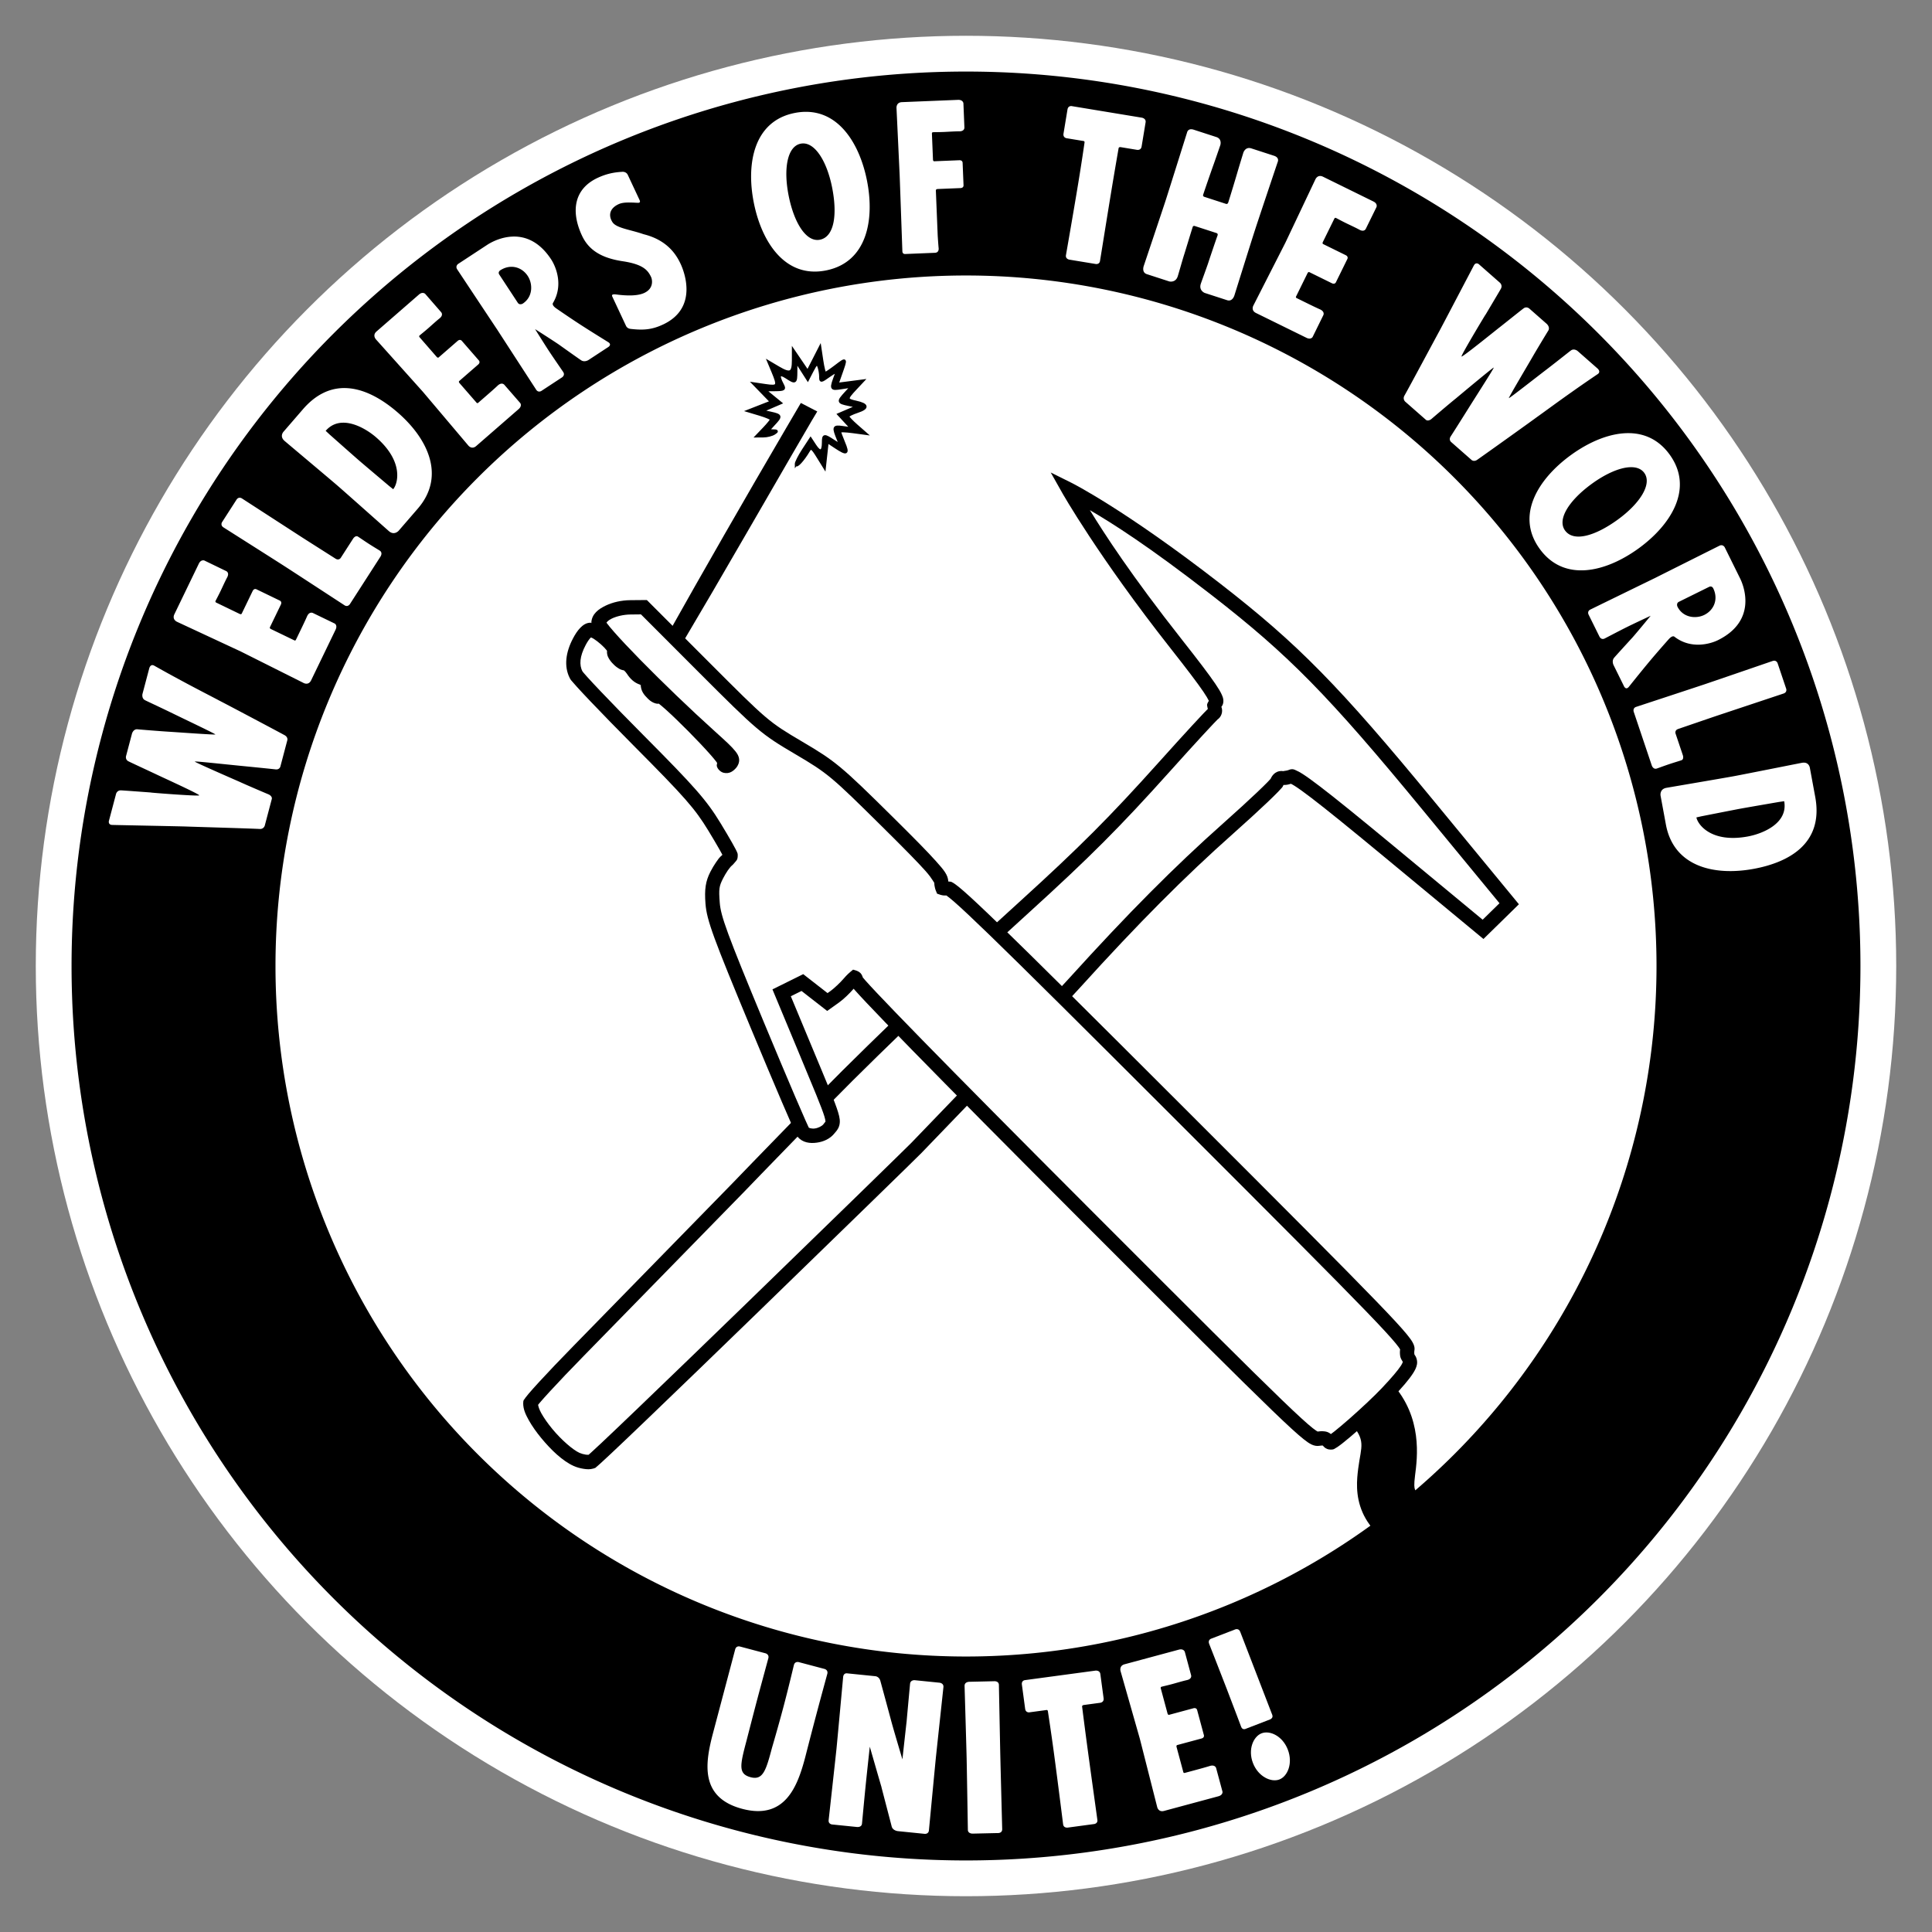 <?xml version="1.0" encoding="UTF-8" standalone="no"?>
<svg xmlns:dc="http://purl.org/dc/elements/1.1/" xmlns:cc="http://creativecommons.org/ns#" xmlns:rdf="http://www.w3.org/1999/02/22-rdf-syntax-ns#" xmlns:svg="http://www.w3.org/2000/svg" xmlns="http://www.w3.org/2000/svg" xmlns:sodipodi="http://sodipodi.sourceforge.net/DTD/sodipodi-0.dtd" xmlns:inkscape="http://www.inkscape.org/namespaces/inkscape" width="270mm" height="270mm" viewBox="0 0 270 270" version="1.1" id="svg886" inkscape:version="1.0.2 (e86c870879, 2021-01-15)" sodipodi:docname="welders of the world unite final.svg">
  <rect x="0" y="0" width="270" height="270" fill="#808080" stroke="none"/>
  <defs id="defs880"/>
  <sodipodi:namedview id="base" pagecolor="#ffffff" bordercolor="#666666" borderopacity="1.0" inkscape:pageopacity="0.0" inkscape:pageshadow="2" inkscape:zoom="0.35" inkscape:cx="400" inkscape:cy="560" inkscape:document-units="mm" inkscape:current-layer="layer1" inkscape:document-rotation="0" showgrid="false" inkscape:window-width="2491" inkscape:window-height="1376" inkscape:window-x="69" inkscape:window-y="27" inkscape:window-maximized="1"/>
  <g inkscape:label="Layer 1" inkscape:groupmode="layer" id="layer1">
    <circle style="fill:#ffffff;stroke-width:2.219;paint-order:markers stroke fill" id="path856" cx="135" cy="135" r="130"/>
    <path id="path859-3-6-5" style="fill:#000000;stroke:none;stroke-width:0.629;paint-order:markers stroke fill" d="M 135,10 A 125,125 0 0 0 10,135 125,125 0 0 0 135,260 125,125 0 0 0 260,135 125,125 0 0 0 135,10 Z m -1.115,3.956 c 0.705,-0.029 0.754,0.477 0.754,0.477 l 0.138,3.384 c 0,0 0.05,0.535 -0.712,0.538 -0.65,-0.002 -1.551,0.063 -2.115,0.086 -0.705,0.029 -1.298,0.025 -1.552,0.035 -0.169,0.007 -0.162,0.176 -0.162,0.176 l 0.15,3.666 c 0,0 0.009,0.226 0.178,0.219 0.113,-0.005 2.454,-0.1 3.497,-0.143 0.508,-0.021 0.468,0.405 0.468,0.405 l 0.125,3.045 c 0,0 0.073,0.421 -0.434,0.441 -1.043,0.043 -3.017,0.124 -3.13,0.128 -0.169,0.007 -0.309,0.041 -0.301,0.239 0.013,0.31 0.208,5.076 0.258,6.316 0.075,1.155 0.126,1.689 0.126,1.689 0,0 0.111,0.645 -0.509,0.671 l -4.117,0.168 c 0,0 -0.421,0.073 -0.439,-0.378 0,0 -0.356,-10.069 -0.379,-10.633 -0.023,-0.564 -0.44,-9.36 -0.44,-9.36 0,0 -0.089,-0.815 0.757,-0.85 z m 15.789,0.865 c 0.046,-10e-4 0.075,0.004 0.075,0.004 l 9.829,1.622 c 0,0 0.612,0.101 0.52,0.658 l -0.556,3.369 c -0.101,0.613 -0.704,0.456 -0.704,0.456 l -2.228,-0.367 c 0,0 -0.25,-0.041 -0.283,0.153 -0.014,0.084 -0.469,2.669 -0.984,5.787 -0.634,3.843 -1.364,8.442 -1.617,9.974 -0.083,0.501 -0.584,0.419 -0.584,0.419 l -3.704,-0.611 c 0,0 -0.557,-0.092 -0.47,-0.621 0.051,-0.306 0.975,-5.56 1.697,-9.932 0.506,-3.063 0.886,-5.718 0.9,-5.801 0.041,-0.251 -0.219,-0.236 -0.219,-0.236 l -2.311,-0.381 c 0,0 -0.501,-0.083 -0.409,-0.64 l 0.556,-3.369 c 0.069,-0.418 0.352,-0.478 0.49,-0.482 z m -37.094,0.808 c 4.779,-0.032 7.575,4.596 8.572,9.561 1.105,5.506 0.025,11.452 -5.703,12.601 -5.7,1.144 -8.991,-3.924 -10.097,-9.43 -1.1,-5.479 -0.019,-11.424 5.681,-12.568 0.537,-0.108 1.052,-0.161 1.547,-0.164 z m 53.857,2.434 c 0.107,-0.004 0.233,0.013 0.384,0.062 0.966,0.314 2.577,0.836 3.168,1.028 0.832,0.27 0.553,1.129 0.553,1.129 0,0 -0.585,1.709 -0.925,2.667 -0.271,0.743 -1.178,3.356 -1.457,4.215 -0.114,0.26 0.128,0.338 0.128,0.338 l 3.06,0.993 c 0,0 0.215,0.07 0.302,-0.199 0.279,-0.859 1.079,-3.507 1.296,-4.267 0.287,-0.975 0.818,-2.702 0.818,-2.702 0,0 0.278,-0.859 1.111,-0.589 0.564,0.183 2.201,0.714 3.168,1.028 0.805,0.261 0.525,0.853 0.525,0.853 0,0 -2.52,7.49 -3.156,9.45 -0.645,1.986 -2.89,9.18 -2.89,9.18 0,0 -0.251,0.957 -1.03,0.704 l -3.14,-1.019 c 0,0 -0.842,-0.333 -0.537,-1.272 0.122,-0.376 0.83,-2.282 1.056,-2.98 0.166,-0.51 1.011,-3.025 1.29,-3.795 0.078,-0.242 -0.136,-0.311 -0.136,-0.311 l -3.06,-0.993 c 0,0 -0.242,-0.078 -0.294,0.172 -0.253,0.778 -1.017,3.319 -1.183,3.829 -0.226,0.698 -0.774,2.657 -0.896,3.032 -0.305,0.94 -1.181,0.715 -1.181,0.715 l -3.14,-1.019 c -0.778,-0.253 -0.42,-1.175 -0.42,-1.175 0,0 2.642,-7.866 3.051,-9.128 0.409,-1.262 2.995,-9.502 2.995,-9.502 0,0 0.079,-0.425 0.541,-0.444 z m -54.192,1.983 c -0.116,5e-5 -0.233,0.011 -0.351,0.035 -1.882,0.378 -2.428,3.539 -1.672,7.302 0.761,3.791 2.456,6.502 4.366,6.118 2.02,-0.405 2.455,-3.544 1.694,-7.335 -0.708,-3.528 -2.291,-6.121 -4.036,-6.121 z m -25.144,3.967 c 0.215,0.019 0.492,0.123 0.635,0.43 l 1.64,3.502 c 0.215,0.46 -0.187,0.399 -0.377,0.394 -1.248,-0.07 -1.993,-0.064 -2.555,0.199 -1.355,0.634 -1.394,1.681 -0.847,2.516 0.547,0.835 2.511,1.037 4.338,1.677 3.312,0.818 4.573,2.846 5.183,4.149 0.515,1.099 2.479,6.162 -2.454,8.471 -1.585,0.742 -2.798,0.812 -4.51,0.616 -0.164,-0.017 -0.503,-0.076 -0.671,-0.434 l -1.915,-4.09 c -0.168,-0.358 0.286,-0.321 0.55,-0.289 1.296,0.172 2.923,0.252 3.92,-0.214 1.38,-0.646 1.109,-1.89 0.953,-2.223 -0.455,-0.971 -1.129,-1.746 -3.794,-2.181 -2.705,-0.385 -4.789,-1.31 -5.854,-3.585 -1.627,-3.476 -1.08,-6.568 2.166,-8.088 1.074,-0.503 2.129,-0.778 3.405,-0.846 0.051,-0.008 0.115,-0.011 0.187,-0.005 z m 97.411,0.581 c 0.112,0.003 0.238,0.033 0.381,0.103 l 7.041,3.461 c 0.633,0.311 0.434,0.779 0.434,0.779 l -1.494,3.04 c 0,0 -0.211,0.494 -0.883,0.132 -0.57,-0.312 -1.393,-0.685 -1.9,-0.934 -0.633,-0.311 -1.152,-0.599 -1.38,-0.711 -0.152,-0.075 -0.227,0.077 -0.227,0.077 l -1.619,3.293 c 0,0 -0.1,0.202 0.052,0.277 0.101,0.05 2.204,1.083 3.141,1.544 0.456,0.224 0.218,0.579 0.218,0.579 l -1.556,3.166 c 0,0 -0.136,0.404 -0.592,0.18 -0.937,-0.461 -3.039,-1.494 -3.14,-1.544 -0.152,-0.075 -0.252,0.128 -0.252,0.128 l -1.619,3.292 c 0,0 -0.062,0.127 0.09,0.202 0.228,0.112 0.759,0.373 1.393,0.685 0.507,0.249 1.317,0.647 1.912,0.908 0.684,0.336 0.422,0.805 0.422,0.805 l -1.494,3.04 c 0,0 -0.237,0.418 -0.87,0.107 l -7.041,-3.461 c -0.76,-0.374 -0.36,-1.058 -0.36,-1.058 l 4.459,-8.752 4.194,-8.851 c 0,0 0.205,-0.502 0.689,-0.489 z M 71.74,33.058 c 1.677,-0.029 3.627,0.666 5.284,3.191 0.604,0.92 1.79,3.551 0.238,6.123 -0.04,0.094 -0.073,0.352 0.48,0.731 0,0 2.049,1.424 3.794,2.54 1.745,1.116 3.265,2.043 3.498,2.194 0.553,0.38 -0.13,0.727 -0.13,0.727 l -2.666,1.75 c 0,0 -0.543,0.356 -1.026,0.032 -0.234,-0.15 -2.064,-1.447 -3.147,-2.222 -1.091,-0.736 -3.288,-2.129 -3.288,-2.129 0,0 1.346,2.154 1.935,3.051 0.604,0.92 1.859,2.73 1.998,2.942 0.294,0.448 -0.154,0.742 -0.154,0.742 l -2.902,1.905 c 0,0 -0.425,0.279 -0.719,-0.17 -0.139,-0.212 -6.132,-9.445 -5.466,-8.43 0.65,0.991 -5.421,-8.156 -5.575,-8.392 -0.294,-0.448 0.115,-0.75 0.115,-0.75 l 4.082,-2.679 c 0.566,-0.372 1.971,-1.125 3.648,-1.154 z m 134.578,3.754 c 0.183,-0.025 0.339,0.098 0.339,0.098 l 2.968,2.609 c 0,0 0.403,0.354 0.115,0.853 -0.107,0.207 -2.633,4.449 -2.164,3.659 0.467,-0.83 -3.454,5.681 -3.327,5.793 0.127,0.112 4.593,-3.515 5.298,-4.06 0.723,-0.566 3.139,-2.502 3.331,-2.634 0.436,-0.368 0.839,-0.014 0.839,-0.014 l 2.438,2.143 c 0,0 0.509,0.447 0.221,0.946 -0.128,0.188 -1.682,2.768 -2.185,3.64 -0.485,0.851 -3.391,5.738 -3.327,5.793 0.064,0.056 3.718,-2.819 5.32,-4.042 1.62,-1.244 3.16,-2.483 3.351,-2.615 0.439,-0.328 0.924,0.06 0.924,0.06 l 2.819,2.478 c 0,0 0.487,0.428 0.009,0.759 -0.096,0.066 -1.744,1.172 -3.542,2.447 -2.162,1.519 -4.529,3.271 -4.893,3.515 -0.668,0.503 -7.149,5.139 -8.412,6.02 -0.46,0.31 -0.778,0.03 -0.778,0.03 l -2.883,-2.534 c 0,0 -0.34,-0.298 -0.049,-0.757 0.128,-0.188 1.199,-1.877 2.414,-3.815 1.687,-2.688 3.67,-5.756 3.606,-5.812 -0.064,-0.056 -4.448,3.606 -5.301,4.321 -0.875,0.696 -3.453,2.902 -3.453,2.902 0,0 -0.439,0.328 -0.735,0.067 l -2.883,-2.534 c 0,0 -0.36,-0.317 -0.131,-0.792 0.754,-1.328 4.432,-8.204 4.933,-9.116 0.483,-0.891 4.685,-8.92 4.811,-9.148 0.101,-0.179 0.22,-0.246 0.33,-0.261 z m -134.785,0.476 c -0.534,-0.011 -1.096,0.144 -1.636,0.499 0,0 -0.354,0.232 -0.121,0.586 l 2.586,3.94 c 0.248,0.378 0.688,0.122 0.688,0.122 1.463,-0.96 1.414,-2.784 0.701,-3.87 -0.513,-0.782 -1.328,-1.26 -2.218,-1.278 z m 63.467,1.212 a 96.5,96.5 0 0 1 96.5,96.5 96.5,96.5 0 0 1 -96.5,96.5 96.5,96.5 0 0 1 -96.5,-96.5 96.5,96.5 0 0 1 96.5,-96.5 z m -75.945,2.437 c 0.234,-0.006 0.372,0.136 0.372,0.136 l 2.223,2.555 c 0,0 0.374,0.386 -0.22,0.865 -0.508,0.405 -1.171,1.019 -1.597,1.39 -0.532,0.463 -0.998,0.831 -1.19,0.997 -0.128,0.111 -0.017,0.239 -0.017,0.239 l 2.409,2.767 c 0,0 0.148,0.171 0.276,0.059 0.085,-0.074 1.852,-1.612 2.64,-2.298 0.383,-0.333 0.619,0.023 0.619,0.023 l 2.316,2.661 c 0,0 0.321,0.282 -0.062,0.615 -0.788,0.685 -2.555,2.223 -2.64,2.298 -0.128,0.111 0.021,0.281 0.021,0.281 l 2.409,2.768 c 0,0 0.092,0.106 0.22,-0.005 0.192,-0.167 0.639,-0.556 1.171,-1.019 0.426,-0.371 1.107,-0.963 1.578,-1.411 0.575,-0.5 0.905,-0.077 0.905,-0.077 l 2.223,2.555 c 0,0 0.294,0.38 -0.238,0.843 l -5.918,5.151 c -0.639,0.556 -1.115,-0.077 -1.115,-0.077 l -6.341,-7.501 -6.535,-7.295 c 0,0 -0.58,-0.581 0.059,-1.136 l 5.918,-5.15 c 0.2,-0.174 0.374,-0.231 0.515,-0.235 z m -11.087,13.297 c 2.771,-0.064 5.465,1.555 7.581,3.385 4.27,3.692 6.752,8.934 2.839,13.46 l -2.677,3.095 c 0,0 -0.609,0.704 -1.356,0.058 -0.342,-0.295 -6.053,-5.383 -7.206,-6.379 -1.131,-0.978 -6.948,-5.858 -7.375,-6.228 -0.769,-0.664 -0.135,-1.311 -0.135,-1.311 l 2.695,-3.117 c 1.807,-2.09 3.739,-2.921 5.635,-2.965 z m 0.016,4.838 c -0.894,0.001 -1.76,0.315 -2.471,1.137 l 0.536,0.501 c 0,0 3.443,3.051 4.126,3.642 0.683,0.591 4.221,3.575 4.221,3.575 l 0.552,0.44 c 0.646,-0.747 1.541,-3.853 -2.409,-7.268 -1.037,-0.896 -2.849,-2.029 -4.557,-2.027 z m 179.773,1.462 c 2.112,0.053 4.074,0.924 5.569,2.981 3.435,4.726 0.203,9.831 -4.317,13.117 -4.543,3.302 -10.397,4.801 -13.832,0.075 -3.418,-4.703 -0.186,-9.808 4.357,-13.11 2.543,-1.848 5.507,-3.131 8.223,-3.062 z m 0.034,4.759 c -1.457,0.06 -3.396,0.91 -5.336,2.321 -3.128,2.273 -4.884,4.945 -3.739,6.521 1.211,1.667 4.245,0.752 7.373,-1.521 3.105,-2.257 4.828,-4.974 3.7,-6.527 -0.423,-0.582 -1.123,-0.83 -1.997,-0.794 z m -194.28,4.265 c 0.092,0.003 0.199,0.034 0.317,0.11 0.285,0.183 7.888,5.109 8.434,5.461 0.546,0.351 4.311,2.741 4.619,2.939 0.475,0.305 0.734,-0.098 0.734,-0.098 l 1.741,-2.705 c 0,0 0.321,-0.499 0.677,-0.27 0.403,0.26 0.934,0.635 1.48,0.986 0.688,0.443 1.344,0.831 1.558,0.969 0.451,0.29 0.115,0.812 0.115,0.812 l -4.292,6.669 c 0,0 -0.29,0.451 -0.741,0.161 -0.214,-0.137 -6.994,-4.568 -8.442,-5.499 -1.448,-0.932 -8.242,-5.237 -8.48,-5.39 -0.475,-0.305 -0.2,-0.732 -0.2,-0.732 l 2.047,-3.18 c 0,0 0.154,-0.241 0.432,-0.232 z m 207.099,6.638 c 0.273,0.024 0.414,0.274 0.414,0.274 l 2.164,4.376 c 0.6,1.214 2.308,5.942 -3.106,8.619 -0.987,0.488 -3.741,1.347 -6.106,-0.506 -0.088,-0.051 -0.34,-0.115 -0.784,0.388 0,0 -1.662,1.861 -2.982,3.458 -1.32,1.597 -2.424,2.993 -2.601,3.207 -0.444,0.503 -0.706,-0.218 -0.706,-0.218 l -1.413,-2.859 c 0,0 -0.288,-0.582 0.093,-1.022 0.178,-0.214 1.687,-1.873 2.587,-2.854 0.863,-0.993 2.512,-3.006 2.512,-3.006 0,0 -2.302,1.075 -3.263,1.551 -0.987,0.488 -2.935,1.514 -3.163,1.627 -0.481,0.238 -0.718,-0.243 -0.718,-0.243 l -1.539,-3.111 c 0,0 -0.225,-0.455 0.256,-0.693 0.228,-0.113 10.119,-4.941 9.031,-4.403 -1.063,0.525 8.754,-4.391 9.007,-4.517 0.12,-0.059 0.226,-0.076 0.317,-0.068 z M 28.396,78.306 c 0.099,8.9e-4 0.164,0.028 0.164,0.028 l 3.049,1.474 c 0,0 0.495,0.208 0.138,0.882 -0.308,0.572 -0.675,1.398 -0.921,1.906 -0.307,0.635 -0.591,1.157 -0.701,1.385 -0.074,0.152 0.079,0.226 0.079,0.226 l 3.303,1.597 c 0,0 0.203,0.098 0.277,-0.054 0.049,-0.102 1.069,-2.211 1.523,-3.151 0.221,-0.457 0.578,-0.222 0.578,-0.222 l 3.176,1.535 c 0,0 0.406,0.134 0.185,0.591 -0.454,0.94 -1.474,3.049 -1.523,3.151 -0.074,0.152 0.129,0.251 0.129,0.251 l 3.304,1.596 c 5e-5,0 0.127,0.061 0.201,-0.091 0.111,-0.229 0.368,-0.762 0.675,-1.397 0.246,-0.508 0.638,-1.322 0.896,-1.918 0.332,-0.686 0.803,-0.427 0.803,-0.427 l 3.049,1.474 c 0,0 0.42,0.234 0.113,0.87 l -3.414,7.064 c -0.368,0.762 -1.055,0.368 -1.055,0.368 l -8.781,-4.401 -8.879,-4.134 c 0,0 -0.761,-0.305 -0.393,-1.068 l 3.414,-7.064 c 0.192,-0.397 0.448,-0.47 0.612,-0.468 z m 210.706,3.659 c -0.071,-0.009 -0.154,0.002 -0.249,0.049 l -4.225,2.089 c -0.405,0.2 -0.205,0.668 -0.205,0.668 0.776,1.569 2.592,1.741 3.756,1.165 1.341,-0.663 2.004,-2.187 1.241,-3.731 0,0 -0.106,-0.214 -0.319,-0.241 z m 8.805,10.372 c 0.389,-0.028 0.513,0.341 0.513,0.341 l 1.206,3.584 c 0,0 0.162,0.482 -0.373,0.661 -0.321,0.108 -8.917,2.969 -9.532,3.176 -0.615,0.207 -4.833,1.655 -5.181,1.772 -0.535,0.18 -0.382,0.635 -0.382,0.635 l 1.025,3.049 c 0,0 0.189,0.562 -0.212,0.697 -0.455,0.153 -1.079,0.333 -1.694,0.54 -0.776,0.261 -1.489,0.53 -1.73,0.611 -0.508,0.171 -0.706,-0.418 -0.706,-0.418 l -2.528,-7.517 c 0,0 -0.171,-0.508 0.337,-0.679 0.241,-0.081 7.936,-2.609 9.568,-3.157 1.632,-0.549 9.238,-3.166 9.505,-3.256 0.067,-0.022 0.128,-0.035 0.183,-0.039 z m -226.617,0.613 c 0.073,-10e-4 0.156,0.019 0.252,0.072 0.102,0.056 1.828,1.038 3.771,2.077 2.324,1.257 4.948,2.593 5.329,2.81 0.748,0.373 7.789,4.103 9.142,4.84 0.482,0.273 0.374,0.683 0.374,0.683 l -0.981,3.711 c 0,0 -0.115,0.437 -0.655,0.381 -0.226,-0.03 -2.215,-0.235 -4.492,-0.458 -3.158,-0.31 -6.788,-0.714 -6.809,-0.633 -0.022,0.082 5.212,2.37 6.233,2.815 1.014,0.472 4.138,1.795 4.138,1.795 0,0 0.49,0.246 0.389,0.628 l -0.981,3.711 c 0,0 -0.122,0.464 -0.65,0.47 -1.525,-0.082 -9.32,-0.304 -10.36,-0.345 -1.013,-0.034 -10.074,-0.211 -10.334,-0.222 -0.547,-0.028 -0.445,-0.526 -0.445,-0.526 l 1.01,-3.82 c 0,0 0.137,-0.518 0.712,-0.483 0.233,0.003 5.156,0.371 4.24,0.304 -0.951,-0.047 6.626,0.555 6.669,0.391 0.043,-0.164 -5.196,-2.542 -5.998,-2.929 -0.83,-0.395 -3.639,-1.692 -3.843,-1.804 C 17.476,106.194 17.613,105.675 17.613,105.675 l 0.829,-3.138 c 0,0 0.173,-0.655 0.748,-0.62 0.226,0.03 3.227,0.269 4.233,0.331 0.978,0.054 6.648,0.473 6.669,0.391 0.022,-0.082 -4.182,-2.069 -5.991,-2.956 -1.836,-0.894 -3.633,-1.719 -3.836,-1.831 -0.49,-0.246 -0.358,-0.854 -0.358,-0.854 l 0.96,-3.629 c 0,0 0.109,-0.414 0.424,-0.419 z m 230.861,13.631 c 0.699,0.043 0.782,0.736 0.782,0.736 l 0.748,4.052 c 1.235,6.689 -3.956,9.197 -8.591,10.053 -5.551,1.025 -11.194,-0.315 -12.28,-6.199 l -0.743,-4.024 c 0,0 -0.169,-0.916 0.802,-1.095 0.444,-0.082 7.986,-1.36 9.484,-1.637 1.471,-0.272 8.916,-1.761 9.471,-1.863 0.062,-0.011 0.122,-0.019 0.177,-0.022 0.052,-0.003 0.102,-0.003 0.148,-5.2e-4 z m -2.808,5.388 -0.727,0.106 c 0,0 -4.534,0.78 -5.422,0.944 -0.888,0.164 -5.43,1.06 -5.43,1.06 l -0.689,0.156 c 0.179,0.971 2.045,3.612 7.179,2.664 2.054,-0.379 5.662,-1.821 5.088,-4.929 z M 103.212,230.084 c 0.094,-0.006 0.163,0.012 0.163,0.012 l 3.601,0.954 c 0,0 0.546,0.144 0.401,0.69 -0.072,0.273 -1.126,4.14 -1.559,5.777 -0.434,1.637 -1.504,5.791 -1.504,5.791 -0.903,3.41 -1.16,4.598 0.587,5.061 1.719,0.455 2.142,-0.922 2.987,-4.114 0,0 0.847,-2.871 1.613,-5.762 0.73,-2.756 1.378,-5.533 1.45,-5.805 0.144,-0.546 0.663,-0.408 0.663,-0.408 l 3.629,0.961 c 0,0 0.518,0.138 0.374,0.683 -0.072,0.273 -0.822,2.994 -1.559,5.776 -0.78,2.946 -1.533,5.9 -1.533,5.9 -1.062,4.011 -2.792,8.778 -8.794,7.189 -6.002,-1.59 -5.181,-6.452 -4.083,-10.599 l 1.561,-5.893 c 0.441,-1.664 1.452,-5.484 1.532,-5.784 0.09,-0.341 0.316,-0.418 0.472,-0.428 z m 61.756,0.419 c 0.487,-0.03 0.609,0.34 0.609,0.34 l 0.881,3.27 c 0,0 0.167,0.511 -0.576,0.682 -0.634,0.142 -1.499,0.404 -2.044,0.551 -0.681,0.184 -1.261,0.311 -1.506,0.377 -0.163,0.044 -0.119,0.207 -0.119,0.207 l 0.954,3.543 c 0,0 0.059,0.218 0.222,0.174 0.109,-0.029 2.371,-0.639 3.379,-0.911 0.491,-0.132 0.546,0.291 0.546,0.291 l 0.918,3.407 c 0,0 0.164,0.394 -0.326,0.526 -1.008,0.272 -3.27,0.882 -3.379,0.911 -0.164,0.044 -0.104,0.262 -0.104,0.262 l 0.954,3.542 c 0,0 0.037,0.136 0.201,0.092 0.245,-0.066 0.817,-0.22 1.499,-0.404 0.545,-0.147 1.417,-0.382 2.037,-0.578 0.736,-0.198 0.848,0.327 0.848,0.327 l 0.882,3.27 c 0,0 0.097,0.471 -0.584,0.654 l -7.575,2.042 c -0.818,0.22 -0.969,-0.558 -0.969,-0.558 l -2.419,-9.52 -2.685,-9.419 c 0,0 -0.268,-0.775 0.55,-0.996 l 7.576,-2.042 c 0.085,-0.023 0.162,-0.035 0.232,-0.04 z m -11.787,2.966 c 0.177,0.003 0.537,0.061 0.593,0.481 l 0.456,3.384 c 0.083,0.615 -0.54,0.642 -0.54,0.642 l -2.238,0.302 c 0,0 -0.252,0.034 -0.225,0.229 0.011,0.084 0.334,2.689 0.756,5.822 0.52,3.86 1.17,8.471 1.377,10.009 0.068,0.503 -0.436,0.572 -0.436,0.572 l -3.72,0.501 c 0,0 -0.56,0.075 -0.631,-0.456 -0.042,-0.308 -0.698,-5.601 -1.289,-9.993 -0.415,-3.077 -0.829,-5.726 -0.84,-5.81 -0.034,-0.252 -0.278,-0.162 -0.278,-0.162 l -2.321,0.313 c 0,0 -0.504,0.068 -0.579,-0.491 l -0.456,-3.385 c -0.075,-0.559 0.4,-0.623 0.4,-0.623 l 9.873,-1.331 c 0,0 0.039,-0.005 0.098,-0.004 z m -34.842,0.379 4.015,0.407 c 0,0 0.505,0.051 0.673,0.636 0.084,0.292 1.199,4.405 1.487,5.484 0.285,1.107 1.599,5.495 1.599,5.495 0,0 0.49,-4.462 0.587,-5.28 0.068,-0.804 0.462,-5.07 0.483,-5.278 0.054,-0.533 0.619,-0.505 0.619,-0.505 l 3.51,0.356 c 0,0 0.59,0.06 0.533,0.622 -0.028,0.281 -0.958,8.895 -1.069,9.99 -0.111,1.095 -0.933,9.778 -0.959,10.03 -0.054,0.533 -0.588,0.479 -0.588,0.479 l -3.763,-0.381 c 0,0 -0.674,-0.069 -0.845,-0.625 -0.059,-0.261 -1.657,-6.323 -1.447,-5.593 0.207,0.758 -1.619,-5.582 -1.619,-5.582 0,0 -0.381,3.479 -0.572,5.36 -0.191,1.881 -0.492,5.141 -0.518,5.394 -0.054,0.533 -0.672,0.471 -0.672,0.471 l -3.51,-0.356 c 0,0 -0.533,-0.054 -0.479,-0.588 0.026,-0.253 0.991,-8.949 1.097,-9.988 0.108,-1.067 0.903,-9.752 0.931,-10.033 0.057,-0.562 0.506,-0.516 0.506,-0.516 z m 20.675,1.105 c 0.191,0.008 0.574,0.079 0.584,0.523 0.007,0.31 0.161,8.296 0.202,10.073 0.041,1.806 0.252,9.79 0.258,10.072 0.014,0.621 -0.665,0.552 -0.665,0.552 l -3.471,0.079 c 0,0 -0.649,0.015 -0.661,-0.521 -0.006,-0.254 -0.138,-8.494 -0.174,-10.074 -0.035,-1.552 -0.279,-9.733 -0.286,-10.043 -0.013,-0.593 0.664,-0.58 0.664,-0.58 l 3.443,-0.079 c 0,0 0.042,-0.005 0.105,-0.002 z"/>
    <g id="g2118">
      <g id="g931-3" transform="matrix(0.931,0,0,0.931,328.057,22.72)">
        <path style="fill:#000000;stroke:#000000;stroke-width:0.41;stroke-miterlimit:4;stroke-dasharray:none" d="m -232.874,45.299 c -0.008,-0.261 0.48,-1.229 1.083,-2.151 l 1.097,-1.676 0.674,1.028 c 0.752,1.147 1.227,0.961 1.227,-0.48 0,-1.145 0.121,-1.164 1.53,-0.24 1.064,0.697 1.083,0.694 0.758,-0.102 -0.822,-2.012 -0.782,-2.128 0.65,-1.928 l 1.361,0.191 -0.986,-1.069 -0.986,-1.069 1.395,-0.6 1.395,-0.6 -1.331,-0.278 c -1.581,-0.33 -1.606,-0.437 -0.409,-1.743 l 0.921,-1.006 -1.556,0.24 c -1.658,0.256 -1.667,0.23 -0.77,-2.151 0.145,-0.386 -0.232,-0.269 -1.08,0.335 -1.262,0.899 -1.304,0.902 -1.304,0.115 0,-0.447 -0.121,-1.129 -0.269,-1.515 -0.22,-0.574 -0.394,-0.46 -0.955,0.626 l -0.686,1.327 -0.881,-1.376 -0.881,-1.376 -0.006,1.536 c -0.008,1.745 -0.07,1.782 -1.455,0.874 -1.098,-0.719 -1.328,-0.289 -0.585,1.098 0.384,0.717 0.278,0.793 -1.126,0.807 l -1.55,0.015 1.197,0.979 1.197,0.979 -1.402,0.605 -1.402,0.605 1.331,0.295 c 1.575,0.35 1.604,0.464 0.441,1.702 -0.846,0.9 -0.851,0.948 -0.102,0.954 0.659,0.005 0.687,0.071 0.174,0.403 -0.338,0.218 -1.063,0.4 -1.612,0.403 l -0.998,0.006 1.1,-1.149 c 0.605,-0.632 1.1,-1.248 1.1,-1.368 0,-0.121 -0.783,-0.455 -1.74,-0.742 l -1.74,-0.522 1.737,-0.68 1.737,-0.68 -1.327,-1.367 -1.327,-1.367 1.74,0.258 c 1.952,0.289 2.042,0.125 1.131,-2.055 l -0.609,-1.457 1.459,0.861 c 1.784,1.053 2.216,0.836 2.216,-1.11 V 28.18 l 1.084,1.595 1.084,1.595 0.923,-1.807 0.923,-1.807 0.292,1.945 c 0.161,1.07 0.376,1.945 0.478,1.945 0.102,0 0.818,-0.483 1.592,-1.072 1.61,-1.228 1.605,-1.233 0.814,1.01 l -0.592,1.679 1.923,-0.25 1.923,-0.25 -1.126,1.204 c -1.412,1.51 -1.405,1.647 0.098,1.977 1.777,0.39 1.852,0.892 0.213,1.433 -0.79,0.261 -1.437,0.585 -1.437,0.72 0,0.135 0.599,0.77 1.331,1.41 l 1.331,1.164 -1.945,-0.26 c -1.07,-0.143 -1.945,-0.169 -1.945,-0.058 0,0.111 0.279,0.869 0.62,1.685 0.708,1.694 0.494,1.809 -1.234,0.665 l -1.229,-0.813 -0.213,1.942 -0.213,1.942 -0.993,-1.603 c -0.884,-1.427 -1.04,-1.523 -1.425,-0.873 -0.807,1.363 -1.838,2.477 -1.852,2 z" id="path857-5"/>
        <path id="path855-6" style="fill:#000000;stroke-width:1.441" d="m 423.668,213.018 -7.814,13.334 c -21.462,36.623 -45.241,78.141 -62.025,108.109 l 6.561,6.57 c 9.807,-16.509 22.096,-37.546 36.896,-63.17 16.245,-28.126 30.781,-53.212 32.301,-55.746 l 2.762,-4.609 -4.34,-2.244 z" transform="matrix(0.284,0,0,0.284,-352.479,-24.411)" sodipodi:nodetypes="ccccscccc"/>
      </g>
      <path id="path847-2" style="color:#000000;font-style:normal;font-variant:normal;font-weight:normal;font-stretch:normal;font-size:medium;line-height:normal;font-family:sans-serif;font-variant-ligatures:normal;font-variant-position:normal;font-variant-caps:normal;font-variant-numeric:normal;font-variant-alternates:normal;font-variant-east-asian:normal;font-feature-settings:normal;font-variation-settings:normal;text-indent:0;text-align:start;text-decoration:none;text-decoration-line:none;text-decoration-style:solid;text-decoration-color:#000000;letter-spacing:normal;word-spacing:normal;text-transform:none;writing-mode:lr-tb;direction:ltr;text-orientation:mixed;dominant-baseline:auto;baseline-shift:baseline;text-anchor:start;white-space:normal;shape-padding:0;shape-margin:0;inline-size:0;clip-rule:nonzero;display:inline;overflow:visible;visibility:visible;opacity:1;isolation:auto;mix-blend-mode:normal;color-interpolation:sRGB;color-interpolation-filters:linearRGB;solid-color:#000000;solid-opacity:1;vector-effect:none;fill:#000000;fill-opacity:1;fill-rule:nonzero;stroke:none;stroke-width:3.78;stroke-linecap:butt;stroke-linejoin:miter;stroke-miterlimit:4;stroke-dasharray:none;stroke-dashoffset:0;stroke-opacity:1;color-rendering:auto;image-rendering:auto;shape-rendering:auto;text-rendering:auto;enable-background:accumulate;stop-color:#000000;stop-opacity:1" d="m 554.121,249.184 6.047,10.719 c 0,0 18.906,33.487 57.35,82.277 8.487,10.771 13.968,17.998 17.066,22.553 1.549,2.277 2.496,3.919 2.871,4.76 0.045,0.101 0.017,0.028 0.045,0.104 -0.302,0.613 -0.754,1.175 -0.893,1.846 -0.147,0.709 0.244,1.62 0.361,2.451 -0.184,0.171 -0.37,0.349 -0.59,0.568 -0.468,0.466 -1.064,1.08 -1.787,1.838 -1.446,1.517 -3.4,3.616 -5.75,6.164 -4.699,5.097 -10.955,11.98 -17.637,19.43 -26.035,29.027 -41.718,44.736 -73.797,73.906 -5.208,4.736 -10.173,9.268 -14.4,13.135 1.624,1.567 3.586,3.48 5.434,5.277 4.176,-3.822 8.996,-8.225 14.053,-12.822 32.172,-29.254 48.206,-45.305 74.344,-74.447 6.662,-7.427 12.897,-14.295 17.562,-19.355 2.333,-2.53 4.274,-4.611 5.668,-6.074 0.697,-0.731 1.253,-1.307 1.639,-1.691 0.193,-0.192 0.345,-0.336 0.422,-0.406 0.077,-0.071 0.265,-0.151 -0.289,0.191 2.302,-1.423 3.27,-4.352 2.279,-6.846 0.004,-0.005 0.007,-0.016 0.01,-0.019 1.019,-1.228 1.134,-2.737 1.012,-3.734 -0.122,-0.998 -0.416,-1.775 -0.783,-2.598 -0.735,-1.646 -1.853,-3.475 -3.521,-5.928 -3.336,-4.905 -8.861,-12.157 -17.383,-22.973 -27.26,-34.597 -41.055,-56.065 -48.684,-68.475 11.626,6.792 30.475,18.605 64.287,44.867 40.649,31.572 61.361,52.661 111.4,113.445 l 40.328,48.979 -4.422,4.326 -4.459,4.369 -46.689,-38.652 c -18.24,-15.101 -30.747,-25.242 -39.014,-31.564 -4.133,-3.161 -7.186,-5.361 -9.486,-6.807 -1.15,-0.723 -2.095,-1.258 -3.057,-1.66 -0.961,-0.403 -1.966,-1.212 -4.266,-0.199 -0.689,0.304 -2.904,0.465 -2.443,0.539 -3.608,-0.584 -5.954,1.633 -7.027,4.43 0.488,-1.27 0.293,-0.554 -0.016,-0.199 -0.308,0.355 -0.811,0.897 -1.461,1.564 -1.3,1.334 -3.186,3.174 -5.479,5.352 -4.585,4.355 -10.817,10.07 -17.561,16.062 -26.132,23.224 -50.412,47.642 -81.512,81.955 -2.243,2.475 -4.371,4.765 -6.412,6.951 1.899,1.882 3.354,3.312 5.377,5.32 2.104,-2.253 4.313,-4.636 6.639,-7.201 30.984,-34.184 55.024,-58.35 80.928,-81.371 6.798,-6.042 13.075,-11.796 17.746,-16.232 2.335,-2.218 4.265,-4.103 5.684,-5.559 0.709,-0.728 1.289,-1.344 1.758,-1.883 0.436,-0.502 0.739,-0.63 1.27,-1.91 1.404,0.062 2.678,-0.211 3.891,-0.629 0.297,0.127 0.98,0.481 1.918,1.07 1.913,1.201 4.874,3.315 8.918,6.408 8.089,6.186 20.573,16.309 38.785,31.389 l 51.932,42.99 9.33,-9.131 9.367,-9.184 -44.727,-54.33 C 706.15,361.625 684.652,339.741 643.693,307.928 592.932,268.501 565.143,254.66 565.143,254.66 Z M 471.16,538.279 c -9.018,8.715 -18.006,17.467 -26.902,26.324 -3.049,3.036 -6.619,6.64 -10.352,10.424 1.235,3.018 2.255,5.573 3.059,7.662 4.584,-4.659 8.978,-9.107 12.621,-12.734 8.865,-8.826 17.836,-17.557 26.842,-26.258 -1.721,-1.772 -3.723,-3.819 -5.268,-5.418 z m 36.035,36.801 -26.701,27.725 c -0.091,0.094 -3.299,3.261 -8.148,8.002 -4.849,4.741 -11.597,11.33 -19.607,19.135 -16.021,15.61 -37.094,36.101 -58.139,56.508 -21.044,20.406 -42.065,40.726 -57.971,55.984 -7.953,7.629 -14.625,13.995 -19.377,18.463 -2.376,2.234 -4.279,3.998 -5.596,5.189 -0.548,0.496 -0.924,0.828 -1.248,1.107 -0.213,0.003 -0.658,0.064 -1.52,-0.066 -1.087,-0.165 -2.358,-0.523 -3.271,-0.932 -3.531,-1.581 -9.654,-6.934 -14.336,-12.607 -2.341,-2.837 -4.396,-5.762 -5.795,-8.268 -1.197,-2.144 -1.565,-3.643 -1.719,-4.459 0.254,-0.318 0.449,-0.579 0.834,-1.033 1.24,-1.461 3.099,-3.54 5.396,-6.039 4.595,-4.997 10.966,-11.694 17.975,-18.846 14.07,-14.358 51.693,-52.856 83.615,-85.562 l 0.006,-0.008 0.016,-0.008 c 0,0 15.559,-16.148 31.848,-32.861 -0.658,-1.399 -1.968,-4.397 -3.299,-7.441 -17.089,17.511 -33.996,35.061 -33.996,35.061 -31.916,32.699 -69.532,71.186 -83.586,85.527 -7.056,7.2 -13.47,13.94 -18.145,19.023 -2.337,2.542 -4.239,4.668 -5.596,6.268 -0.679,0.8 -1.216,1.457 -1.646,2.037 -0.215,0.29 -0.398,0.551 -0.598,0.885 -0.199,0.334 -0.672,0.266 -0.672,2.244 5e-5,3.109 1.266,5.848 2.969,8.896 1.702,3.049 3.985,6.272 6.562,9.396 5.156,6.248 11.215,12.072 17.08,14.697 1.682,0.752 3.474,1.241 5.221,1.506 1.747,0.265 3.341,0.41 5.225,-0.154 1.578,-0.472 1.22,-0.593 1.434,-0.754 0.213,-0.161 0.403,-0.319 0.627,-0.508 0.447,-0.378 0.997,-0.873 1.689,-1.5 1.384,-1.253 3.305,-3.034 5.699,-5.285 4.788,-4.502 11.475,-10.875 19.438,-18.514 15.924,-15.277 36.948,-35.602 57.998,-56.014 21.05,-20.412 42.123,-40.909 58.148,-56.523 8.013,-7.807 14.767,-14.387 19.621,-19.133 4.854,-4.746 7.551,-7.389 8.305,-8.172 l 26.572,-27.592 c -1.779,-1.799 -3.605,-3.645 -5.312,-5.375 z" transform="scale(0.265)"/>
      <g id="g2109">
        <path style="color:#000000;font-style:normal;font-variant:normal;font-weight:normal;font-stretch:normal;font-size:medium;line-height:normal;font-family:sans-serif;font-variant-ligatures:normal;font-variant-position:normal;font-variant-caps:normal;font-variant-numeric:normal;font-variant-alternates:normal;font-variant-east-asian:normal;font-feature-settings:normal;font-variation-settings:normal;text-indent:0;text-align:start;text-decoration:none;text-decoration-line:none;text-decoration-style:solid;text-decoration-color:#000000;letter-spacing:normal;word-spacing:normal;text-transform:none;writing-mode:lr-tb;direction:ltr;text-orientation:mixed;dominant-baseline:auto;baseline-shift:baseline;text-anchor:start;white-space:normal;shape-padding:0;shape-margin:0;inline-size:0;clip-rule:nonzero;display:inline;overflow:visible;visibility:visible;opacity:1;isolation:auto;mix-blend-mode:normal;color-interpolation:sRGB;color-interpolation-filters:linearRGB;solid-color:#000000;solid-opacity:1;vector-effect:none;fill:#000000;fill-opacity:1;fill-rule:nonzero;stroke:none;stroke-linecap:butt;stroke-linejoin:miter;stroke-miterlimit:4;stroke-dasharray:none;stroke-dashoffset:0;stroke-opacity:1;color-rendering:auto;image-rendering:auto;shape-rendering:auto;text-rendering:auto;enable-background:accumulate;stop-color:#000000;stop-opacity:1" d="m 90.398,83.855 -2.287,0.02 c -1.278,0.011 -2.495,0.293 -3.48,0.768 -0.985,0.474 -1.902,1.144 -1.988,2.314 -0.005,0.074 0.028,0.054 0.029,0.113 -0.058,-0.004 -0.069,-0.05 -0.133,-0.049 -0.649,0.009 -1.098,0.358 -1.465,0.74 -0.366,0.382 -0.681,0.861 -0.99,1.445 -1.037,1.962 -1.287,3.92 -0.465,5.545 0.152,0.299 0.227,0.344 0.379,0.525 0.152,0.181 0.348,0.405 0.59,0.672 0.483,0.534 1.144,1.242 1.941,2.08 1.595,1.676 3.732,3.87 6.031,6.182 7.174,7.214 8.548,8.78 10.443,11.891 0.612,1.005 1.169,1.951 1.568,2.656 0.165,0.292 0.283,0.509 0.385,0.701 -0.03,0.029 -0.049,0.056 -0.08,0.082 -0.344,0.286 -0.556,0.594 -0.826,0.99 -0.27,0.396 -0.543,0.853 -0.775,1.309 -0.673,1.319 -0.839,2.434 -0.682,4.471 0.179,2.314 1.146,4.881 6.303,17.295 1.663,4.002 3.218,7.694 4.385,10.42 0.584,1.363 1.069,2.483 1.426,3.285 0.178,0.401 0.324,0.722 0.436,0.959 0.056,0.119 0.104,0.214 0.146,0.297 0.043,0.083 0.01,0.088 0.189,0.305 0.695,0.838 1.734,0.943 2.658,0.818 0.924,-0.125 1.862,-0.513 2.5,-1.324 0.183,-0.233 0.5,-0.512 0.656,-1.076 0.156,-0.564 0.056,-1.12 -0.166,-1.855 -0.445,-1.472 -1.521,-3.986 -3.785,-9.426 l -2.822,-6.779 0.609,-0.303 0.887,-0.438 1.25,0.975 2.334,1.818 1.646,-1.174 c 0.659,-0.47 1.457,-1.244 2.055,-1.93 0.052,0.06 0.083,0.1 0.143,0.168 0.385,0.436 0.942,1.04 1.67,1.812 1.456,1.544 3.594,3.759 6.344,6.572 5.5,5.626 13.445,13.645 23.24,23.449 14.709,14.722 22.668,22.668 27.088,26.926 2.21,2.129 3.529,3.333 4.41,4.033 0.441,0.35 0.769,0.578 1.104,0.738 0.334,0.161 0.753,0.246 1.105,0.176 0.179,-0.036 0.368,-0.04 0.465,-0.029 0.087,0.091 0.161,0.205 0.264,0.277 0.204,0.143 0.428,0.285 0.844,0.285 0.433,0 0.49,-0.104 0.607,-0.166 0.117,-0.062 0.221,-0.127 0.334,-0.203 0.226,-0.153 0.486,-0.35 0.789,-0.59 0.606,-0.48 1.372,-1.128 2.195,-1.852 1.648,-1.448 3.511,-3.186 4.695,-4.439 1.39,-1.471 2.302,-2.525 2.857,-3.385 0.278,-0.43 0.481,-0.81 0.566,-1.266 0.086,-0.455 -0.049,-1.076 -0.412,-1.439 h 0.002 c 0.161,0.161 0.066,0.102 0.045,-0.027 -0.021,-0.129 -0.02,-0.322 0.006,-0.459 0.087,-0.459 -0.066,-0.833 -0.248,-1.16 -0.182,-0.327 -0.436,-0.671 -0.818,-1.137 -0.765,-0.93 -2.055,-2.329 -4.244,-4.596 -4.377,-4.534 -12.338,-12.519 -26.646,-26.818 -13.166,-13.158 -21.166,-21.112 -25.967,-25.764 -2.4,-2.326 -3.998,-3.824 -5.061,-4.752 -0.531,-0.464 -0.924,-0.783 -1.252,-1.01 -0.164,-0.113 -0.308,-0.204 -0.484,-0.283 -0.087,-0.039 -0.286,-0.019 -0.416,-0.047 -0.05,-0.93 -0.596,-1.576 -1.705,-2.82 -1.161,-1.303 -3.054,-3.223 -6.105,-6.242 -7.163,-7.089 -7.985,-7.763 -12.596,-10.479 -4.695,-2.765 -4.898,-2.951 -13.035,-11.1 z m -0.822,2.006 8.092,8.104 c 8.141,8.152 8.722,8.634 13.436,11.41 4.582,2.698 5.048,3.096 12.205,10.178 3.044,3.012 4.927,4.926 6.018,6.15 1.091,1.224 1.238,1.809 1.238,1.613 0,0.653 0.221,1.156 0.221,1.156 l 0.172,0.42 0.43,0.146 c 0,0 0.541,0.219 1.215,0.043 -0.366,0.096 -0.467,-0.011 -0.477,-0.016 -0.01,-0.004 0.059,0.031 0.164,0.104 0.209,0.145 0.571,0.43 1.074,0.869 1.006,0.878 2.592,2.366 4.982,4.682 4.78,4.632 12.782,12.585 25.947,25.742 14.308,14.299 22.271,22.286 26.621,26.793 2.175,2.253 3.449,3.642 4.137,4.479 0.344,0.418 0.54,0.703 0.615,0.838 0.075,0.135 -0.015,0.056 0.031,-0.186 -0.076,0.397 -0.076,0.782 -0.016,1.152 0.043,0.263 0.204,0.528 0.365,0.795 -0.009,0.033 -0.076,0.228 -0.271,0.531 -0.406,0.629 -1.275,1.66 -2.633,3.098 -1.097,1.161 -2.949,2.894 -4.561,4.311 -0.806,0.708 -1.556,1.341 -2.117,1.785 -0.198,0.156 -0.331,0.252 -0.471,0.354 -0.301,-0.254 -0.606,-0.34 -0.871,-0.373 -0.359,-0.044 -0.727,-0.026 -1.111,0.051 0.114,-0.023 0.248,0.03 0.152,-0.016 -0.096,-0.046 -0.343,-0.199 -0.725,-0.502 -0.763,-0.606 -2.071,-1.792 -4.266,-3.906 -4.389,-4.228 -12.355,-12.179 -27.062,-26.9 -9.792,-9.801 -17.734,-17.817 -23.225,-23.434 -2.745,-2.809 -4.878,-5.017 -6.318,-6.545 -0.72,-0.764 -1.269,-1.359 -1.627,-1.764 -0.179,-0.202 -0.311,-0.36 -0.383,-0.451 -0.036,-0.046 -0.057,-0.078 -0.051,-0.068 0.003,0.005 0.012,0.019 0.035,0.068 0.023,0.049 0.088,0.11 0.088,0.396 0,-0.36 -0.153,-0.737 -0.361,-0.961 -0.208,-0.224 -0.531,-0.34 -0.531,-0.34 l -0.518,-0.16 -0.418,0.348 c 0,0 -0.446,0.37 -0.9,0.91 -0.454,0.539 -1.374,1.398 -1.816,1.713 l -0.434,0.309 -1.158,-0.902 -2.24,-1.746 -2.012,0.996 -2.289,1.133 3.543,8.51 c 2.265,5.443 3.352,8.036 3.715,9.236 0.181,0.6 0.146,0.771 0.154,0.742 0.008,-0.029 -0.036,0.036 -0.301,0.373 -0.186,0.237 -0.699,0.511 -1.195,0.578 -0.484,0.065 -0.81,-0.099 -0.83,-0.111 -0.024,-0.049 -0.05,-0.099 -0.088,-0.18 -0.1,-0.213 -0.241,-0.525 -0.416,-0.918 -0.35,-0.787 -0.835,-1.902 -1.416,-3.26 -1.163,-2.716 -2.715,-6.404 -4.375,-10.4 -5.152,-12.404 -6.013,-14.825 -6.156,-16.682 -0.149,-1.926 -0.096,-2.3 0.469,-3.408 0.188,-0.368 0.427,-0.769 0.646,-1.092 0.22,-0.323 0.473,-0.594 0.451,-0.576 0.22,-0.183 0.41,-0.378 0.57,-0.588 0.16,-0.209 0.377,-0.297 0.377,-0.947 0,-0.284 -0.044,-0.315 -0.066,-0.379 -0.022,-0.064 -0.043,-0.111 -0.065,-0.16 -0.044,-0.098 -0.096,-0.2 -0.158,-0.32 -0.124,-0.24 -0.293,-0.548 -0.5,-0.914 -0.414,-0.732 -0.978,-1.69 -1.6,-2.711 -1.967,-3.229 -3.547,-5.033 -10.734,-12.26 -2.29,-2.303 -4.42,-4.489 -6,-6.15 -0.79,-0.83 -1.443,-1.53 -1.906,-2.043 -0.232,-0.256 -0.416,-0.466 -0.541,-0.615 -0.125,-0.149 -0.222,-0.332 -0.127,-0.145 -0.466,-0.919 -0.407,-2.092 0.447,-3.707 0.251,-0.474 0.495,-0.816 0.666,-0.994 0.171,-0.178 0.236,-0.128 0.049,-0.125 -0.273,0.004 0.058,0.032 0.365,0.225 0.307,0.192 0.687,0.481 1.027,0.781 0.34,0.3 0.646,0.621 0.811,0.834 0.046,0.059 0.045,0.064 0.064,0.096 -0.024,0.328 0.037,0.618 0.131,0.822 0.145,0.317 0.337,0.583 0.559,0.836 0.221,0.253 0.47,0.485 0.754,0.68 0.284,0.195 0.589,0.395 1.109,0.395 -0.411,0 -0.262,-0.067 -0.154,0.025 0.108,0.093 0.259,0.26 0.369,0.428 0.464,0.709 1.018,1.275 1.881,1.549 0.001,4.33e-4 0.059,0.206 0.059,-0.051 0,0.923 0.476,1.47 0.961,1.957 0.242,0.244 0.497,0.457 0.848,0.611 0.175,0.077 0.382,0.145 0.656,0.141 0.017,-2.72e-4 0.036,-0.02 0.053,-0.021 0.008,0.006 0.006,0.004 0.014,0.01 0.233,0.175 0.597,0.483 1.025,0.869 0.857,0.772 1.984,1.863 3.092,2.98 1.107,1.118 2.198,2.266 2.984,3.152 0.393,0.443 0.713,0.824 0.906,1.08 0.077,0.102 0.113,0.16 0.141,0.203 -0.01,0.166 -0.088,0.31 -0.031,0.492 0.125,0.404 0.525,0.776 0.924,0.877 0.797,0.202 1.368,-0.209 1.801,-0.73 0.195,-0.235 0.429,-0.696 0.379,-1.162 -0.05,-0.466 -0.266,-0.787 -0.52,-1.109 -0.507,-0.644 -1.332,-1.399 -2.807,-2.727 C 96.404,99.056 92.482,95.27 89.473,92.199 87.968,90.664 86.689,89.304 85.805,88.297 c -0.442,-0.504 -0.786,-0.922 -0.998,-1.209 -0.026,-0.035 -0.029,-0.043 -0.051,-0.074 0.048,-0.046 0.164,-0.29 0.742,-0.568 0.671,-0.323 1.652,-0.562 2.631,-0.57 z M 186.262,200.656 c 8.5e-4,7.5e-4 0.013,0.003 0.014,0.004 0.017,0.012 0.012,0.003 0.035,0.041 -0.016,-0.026 -0.033,-0.021 -0.049,-0.045 z" id="path851-9"/>
        <path style="color:#000000;font-style:normal;font-variant:normal;font-weight:normal;font-stretch:normal;font-size:medium;line-height:normal;font-family:sans-serif;font-variant-ligatures:normal;font-variant-position:normal;font-variant-caps:normal;font-variant-numeric:normal;font-variant-alternates:normal;font-variant-east-asian:normal;font-feature-settings:normal;font-variation-settings:normal;text-indent:0;text-align:start;text-decoration:none;text-decoration-line:none;text-decoration-style:solid;text-decoration-color:#000000;letter-spacing:normal;word-spacing:normal;text-transform:none;writing-mode:lr-tb;direction:ltr;text-orientation:mixed;dominant-baseline:auto;baseline-shift:baseline;text-anchor:start;white-space:normal;shape-padding:0;shape-margin:0;inline-size:0;clip-rule:nonzero;display:inline;overflow:visible;visibility:visible;isolation:auto;mix-blend-mode:normal;color-interpolation:sRGB;color-interpolation-filters:linearRGB;solid-color:#000000;solid-opacity:1;vector-effect:none;fill:#000000;fill-opacity:1;fill-rule:nonzero;stroke:none;stroke-linecap:butt;stroke-linejoin:miter;stroke-miterlimit:4;stroke-dasharray:none;stroke-dashoffset:0;stroke-opacity:1;color-rendering:auto;image-rendering:auto;shape-rendering:auto;text-rendering:auto;enable-background:accumulate;stop-color:#000000" d="m 194.55,193.35 -5.943,5.355 c 2.367,2.627 1.618,3.327 1.211,6.482 -0.204,1.578 -0.433,3.81 0.598,6.174 1.03,2.364 3.145,4.268 6.066,5.756 l 3.631,-7.129 c -1.94,-0.988 -2.263,-1.591 -2.365,-1.824 -0.102,-0.234 -0.157,-0.689 0.006,-1.951 0.326,-2.524 1.078,-8.113 -3.203,-12.863 z" id="path987-1"/>
      </g>
    </g>
    <g aria-label="UNITE!" transform="rotate(108.595,-38.96,247.729)" id="text870-3" style="font-size:28.223px;line-height:1;font-family:'FUCXED CAPS';-inkscape-font-specification:'FUCXED CAPS';letter-spacing:2.646px;word-spacing:0px;fill:#ffffff;stroke-width:0.265" inkscape:transform-center-x="5.889484" inkscape:transform-center-y="109.58933">
      <path d="m -112.709,47.743 -2.325,-2.802 c 0,0 -0.324,-0.391 -0.694,-0.085 -0.174,0.144 -1.412,1.171 -4.387,3.64 -2.976,2.469 -4.974,4.127 -5.191,4.307 -0.434,0.36 -0.11,0.751 -0.11,0.751 l 2.343,2.824 c 0,0 0.306,0.369 0.741,0.009 0.217,-0.18 2.762,-2.328 5.173,-4.329 2.433,-2.018 4.21,-3.456 4.405,-3.619 0.413,-0.342 0.045,-0.697 0.045,-0.697 z m -0.107,-2.295 c 0.793,0.956 2.762,1.119 4.326,-0.179 1.564,-1.298 1.789,-3.281 0.996,-4.237 -0.793,-0.956 -2.766,-1.079 -4.33,0.218 -1.564,1.298 -1.785,3.241 -0.992,4.197 z" style="fill:#ffffff;stroke-width:0.265" id="path896"/>
    </g>
  </g>
</svg>